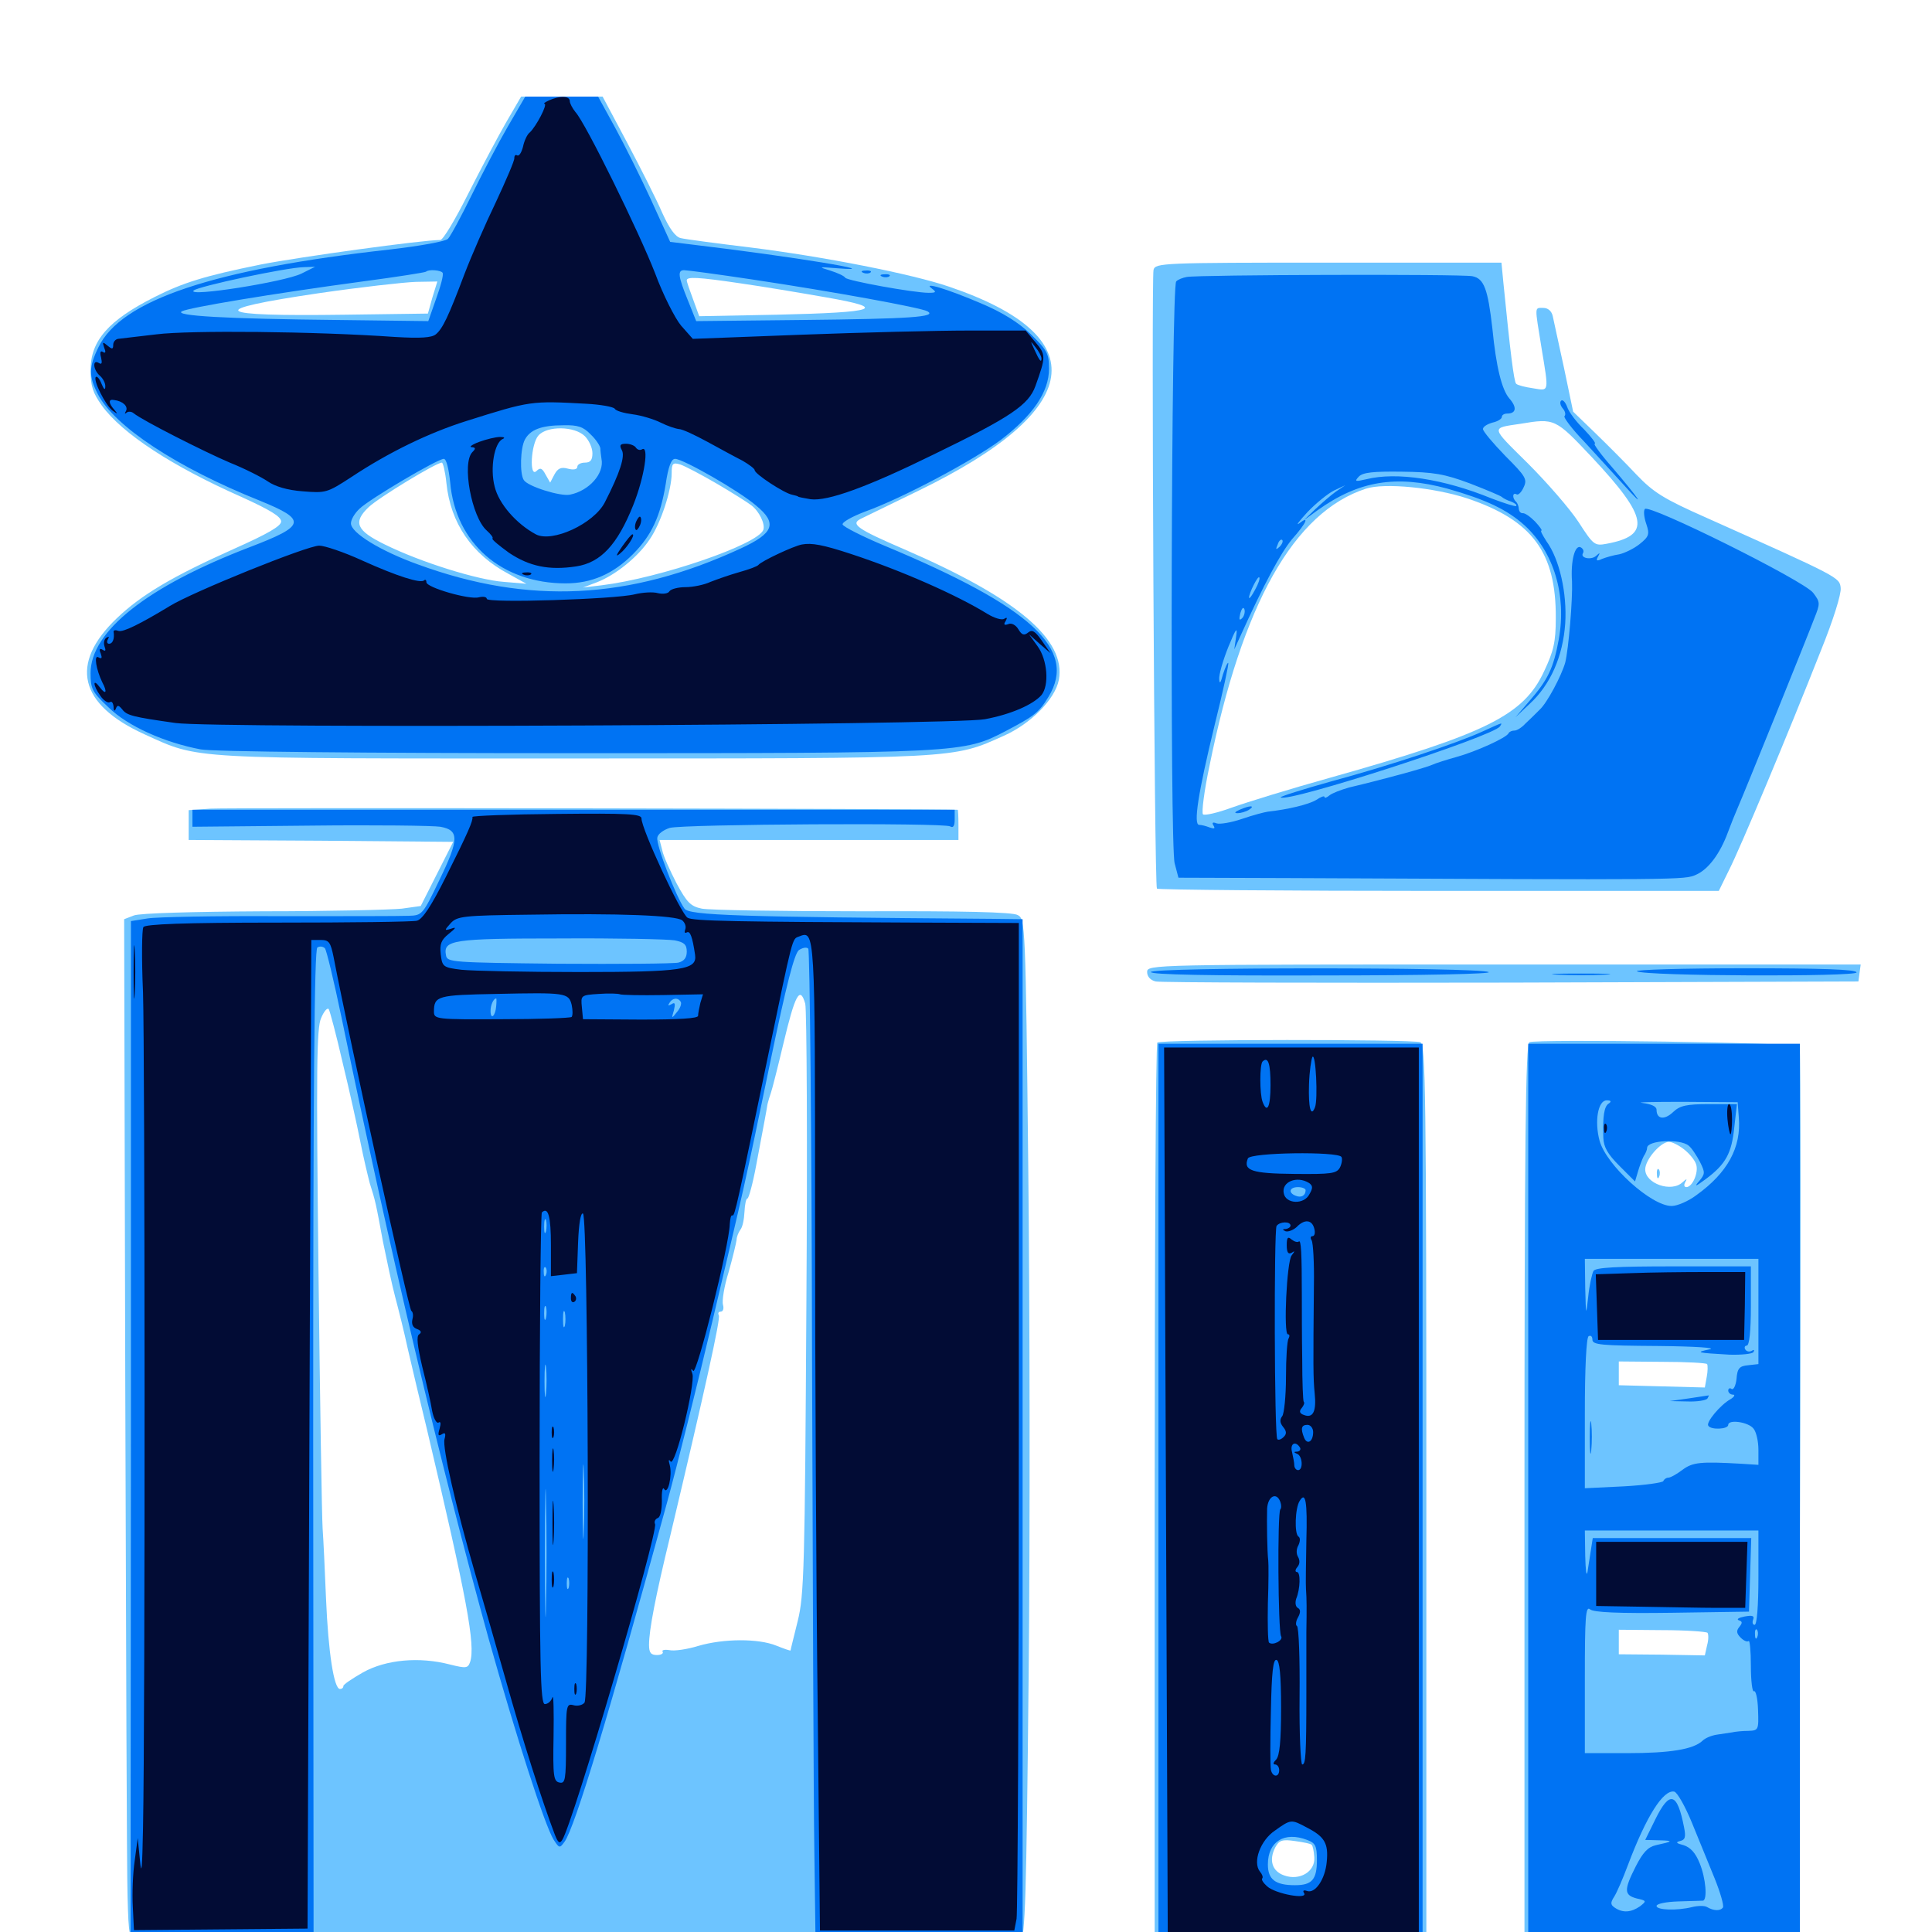 <svg xmlns="http://www.w3.org/2000/svg" viewBox="0 -1000 1000 1000">
	<path fill="#6dc4ff" d="M262.109 -936.914C257.812 -929.492 249.023 -912.891 242.383 -899.805C235.742 -886.523 229.297 -875.781 227.93 -875.781C218.555 -875.781 154.883 -866.992 134.961 -863.086C106.055 -857.227 94.727 -853.711 80.078 -846.289C56.055 -834.18 46.875 -823.633 46.875 -808.398C46.875 -800.195 48.047 -796.68 52.734 -790.039C63.281 -775.586 88.867 -758.789 125 -742.773C139.648 -736.133 145.508 -732.617 145.508 -730.078C145.508 -727.734 138.867 -723.828 120.898 -715.82C89.453 -701.758 73.242 -692.188 60.547 -680.078C35.742 -656.445 40.82 -635.352 74.805 -619.922C103.711 -606.836 94.922 -607.422 296.875 -607.422C496.875 -607.422 492.969 -607.227 519.531 -619.141C533.594 -625.391 546.094 -638.086 548.047 -648.047C551.953 -668.945 526.367 -690.43 468.164 -715.625C443.75 -726.172 440.039 -728.711 445.508 -731.445C447.07 -732.227 460.352 -738.672 475.195 -745.898C561.328 -787.695 567.188 -825.781 491.406 -851.562C472.07 -858.203 426.172 -867.188 388.672 -871.875C370.898 -874.023 354.688 -876.172 352.344 -876.758C349.609 -877.344 346.484 -881.641 342.773 -889.844C339.844 -896.68 331.641 -912.891 324.609 -926.172L311.914 -950H290.82H269.727ZM383.398 -853.32C394.336 -851.758 414.258 -848.438 427.539 -846.094C460.156 -840.43 454.297 -838.281 402.148 -837.109L361.914 -836.328L358.789 -844.922C357.031 -849.609 355.469 -854.102 355.469 -854.883C355.469 -856.836 360.938 -856.641 383.398 -853.32ZM223.828 -846.094L221.484 -837.695L178.711 -837.109C109.375 -836.133 105.469 -839.453 165.039 -848.242C186.523 -851.367 209.18 -853.906 215.234 -854.102L226.367 -854.297ZM302.734 -774.219C304.883 -772.07 306.641 -768.164 306.641 -765.43C306.641 -761.914 305.664 -760.547 302.734 -760.547C300.586 -760.547 298.828 -759.57 298.828 -758.398C298.828 -757.031 296.875 -756.641 293.945 -757.422C290.43 -758.398 288.672 -757.617 286.914 -754.297L284.766 -750.195L282.422 -754.297C280.664 -757.617 279.688 -758.203 277.734 -756.25C273.828 -752.344 274.805 -770.312 278.711 -774.609C283.203 -779.688 297.461 -779.492 302.734 -774.219ZM231.055 -750C233.203 -729.297 244.141 -713.086 263.281 -702.93L272.461 -697.852L260.742 -698.828C247.266 -699.805 217.773 -708.984 199.219 -718.164C184.375 -725.391 182.617 -729.688 190.82 -737.5C195.898 -742.383 225.781 -760.547 228.711 -760.547C229.297 -760.547 230.469 -755.859 231.055 -750ZM371.094 -749.609C379.102 -744.922 387.109 -739.844 388.867 -738.477C392.969 -735.352 396.094 -728.906 395.117 -725.781C392.383 -718.164 341.602 -700.781 311.523 -697.07L301.758 -695.898L308.984 -698.633C318.555 -702.344 330.273 -711.719 336.328 -720.898C341.992 -729.102 347.656 -746.289 347.656 -755.078C347.656 -760.156 348.242 -760.742 352.148 -759.57C354.492 -758.789 363.086 -754.297 371.094 -749.609ZM597.07 -860.352C595.898 -855.273 597.461 -541.406 598.828 -540.039C599.414 -539.453 665.039 -538.867 744.727 -538.867H889.648L894.922 -549.609C900.781 -561.133 925.195 -619.336 942.578 -663.477C948.828 -678.906 953.125 -692.578 952.734 -695.703C952.148 -701.172 952.148 -701.172 883.203 -732.031C861.133 -741.797 855.859 -745.117 847.07 -754.297C841.602 -760.156 831.836 -769.922 825.586 -775.977L814.258 -786.914L809.57 -809.375C806.836 -821.68 804.297 -833.789 803.711 -836.328C803.125 -839.062 801.172 -840.625 798.828 -840.625C794.141 -840.625 794.336 -841.992 797.852 -820.117C801.758 -796.484 801.953 -797.656 793.555 -799.023C789.453 -799.609 785.547 -800.586 784.766 -801.367C783.594 -802.344 781.641 -818.555 778.125 -853.906L777.148 -864.062H687.5C601.562 -864.062 598.047 -863.867 597.07 -860.352ZM824.023 -763.281C853.125 -732.227 854.688 -722.852 831.641 -718.555C825.391 -717.383 824.805 -717.773 816.992 -729.883C812.5 -736.719 800.781 -750.195 790.82 -760.156C771.289 -779.492 771.484 -778.32 787.109 -780.664C804.688 -783.594 805.078 -783.398 824.023 -763.281ZM759.57 -741.992C793.164 -730.664 805.469 -714.062 805.273 -680.078C805.273 -667.578 804.102 -662.891 799.219 -652.539C788.672 -629.883 769.727 -620.312 688.477 -597.461C668.164 -591.797 645.312 -584.766 637.695 -582.031C630.273 -579.297 623.438 -577.734 622.656 -578.516C621.875 -579.297 623.242 -590.43 625.977 -603.32C642.969 -687.5 669.727 -734.961 707.031 -747.07C716.602 -750.195 742.383 -747.656 759.57 -741.992ZM108.984 -581.445L97.656 -580.664V-573.047V-565.234L166.211 -564.844L234.57 -564.258L226.172 -547.656L217.773 -531.055L208.008 -529.688C202.734 -529.102 170.312 -528.32 136.328 -528.32C100.195 -528.125 72.266 -527.344 69.336 -526.172L64.258 -524.219L64.844 -282.422C65.234 -149.609 65.625 -30.859 66.016 -18.75C66.602 2.93 66.797 3.32 71.68 5.273C74.805 6.445 160.156 7.227 300.977 7.617C498.047 8.008 525.586 7.617 528.125 5.078C530.664 2.539 531.25 -17.188 532.422 -132.617C533.203 -206.836 533.008 -325.195 532.227 -395.898C530.859 -522.266 530.664 -524.414 526.758 -526.367C524.219 -527.93 498.047 -528.516 446.484 -528.32C404.492 -528.32 366.992 -528.906 363.281 -529.688C357.422 -530.859 355.469 -533.008 350.195 -542.773C346.875 -549.219 343.359 -556.836 342.773 -559.961L341.406 -565.234H418.75H496.094V-573.047C496.094 -577.344 495.898 -580.859 495.703 -580.859C490.039 -581.445 116.797 -582.031 108.984 -581.445ZM417.383 -325C416.602 -188.672 416.211 -174.219 412.891 -160.938C410.938 -152.93 409.18 -146.094 409.18 -145.703C408.984 -145.508 405.664 -146.68 401.758 -148.242C392.578 -151.953 374.609 -151.953 361.328 -148.047C355.664 -146.289 348.828 -145.312 346.484 -145.898C343.945 -146.289 342.383 -145.898 342.969 -145.117C343.555 -144.141 342.188 -143.359 340.039 -143.359C336.914 -143.359 335.938 -144.531 335.938 -148.633C335.938 -156.25 339.258 -173.633 346.875 -204.883C364.844 -280.469 373.047 -317.578 372.07 -319.141C371.484 -320.312 371.875 -321.094 373.047 -321.094C374.219 -321.094 374.805 -322.656 374.219 -324.609C373.633 -326.562 374.805 -334.18 377.148 -341.602C379.297 -349.219 381.055 -356.641 381.25 -358.203C381.25 -359.766 382.227 -362.109 383.203 -363.477C384.375 -364.844 385.156 -368.945 385.352 -372.852C385.547 -376.562 386.133 -379.688 386.914 -379.688C387.5 -379.688 389.648 -387.305 391.406 -396.875C393.164 -406.25 395.117 -416.602 395.703 -419.727C396.289 -423.047 397.07 -426.953 397.266 -428.516C397.656 -430.078 398.438 -432.812 399.023 -434.375C399.609 -435.938 402.539 -447.461 405.469 -459.766C411.523 -485.156 414.062 -490.039 416.797 -480.469C417.578 -477.148 417.969 -407.227 417.383 -325ZM177.344 -450C180.859 -435.547 184.961 -416.992 186.523 -408.984C188.086 -400.977 190.43 -391.211 191.406 -387.5C194.336 -378.32 194.531 -377.344 198.242 -357.227C200.195 -347.656 202.93 -334.766 204.492 -328.906C206.055 -323.047 209.18 -310.742 211.133 -301.562C213.281 -292.383 217.578 -274.023 220.898 -260.547C241.797 -172.07 246.094 -148.633 243.359 -139.844C242.188 -136.523 241.406 -136.328 232.812 -138.477C216.992 -142.578 199.805 -141.016 187.891 -134.375C182.422 -131.25 177.734 -128.125 177.734 -127.344C177.734 -126.367 176.953 -125.781 175.977 -125.781C172.852 -125.781 169.922 -144.727 168.75 -172.461C168.164 -187.109 167.383 -203.516 166.992 -208.789C166.602 -214.258 165.625 -274.414 164.844 -342.773C163.672 -446.484 163.867 -467.969 166.211 -473.047C167.578 -476.367 169.336 -478.516 170.117 -477.734C170.703 -476.953 174.023 -464.453 177.344 -450ZM593.75 -496.875C593.75 -494.531 595.508 -492.578 598.242 -491.992C600.586 -491.406 683.398 -491.211 782.227 -491.406L961.914 -491.992L962.5 -496.484L963.086 -500.781H778.516C595.703 -500.781 593.75 -500.781 593.75 -496.875ZM599.023 -460.352C598.242 -459.766 597.656 -351.562 597.656 -220.117V18.75H667.969H738.281V-220.312C738.281 -436.523 737.891 -459.375 735.156 -460.547C731.055 -462.109 600.586 -462.109 599.023 -460.352ZM678.906 -45.117C679.492 -44.727 680.078 -41.797 680.273 -38.672C680.859 -31.25 672.656 -26.367 664.648 -29.297C658.398 -31.445 656.641 -37.305 660.156 -43.945C662.109 -47.461 663.672 -48.047 670.312 -47.07C674.609 -46.484 678.516 -45.703 678.906 -45.117ZM791.602 -460.547C789.648 -459.766 789.062 -409.766 789.062 -220.312V18.75L793.555 19.727C795.898 20.312 827.734 20.508 864.258 20.312L930.664 19.727L931.641 -218.555C932.227 -349.609 932.031 -457.617 931.445 -458.398C929.883 -460.352 795.312 -462.305 791.602 -460.547ZM871.68 -405.078C874.414 -402.93 877.344 -399.414 877.93 -397.266C879.297 -393.164 875.977 -385.547 872.852 -385.547C871.68 -385.547 871.484 -386.719 872.266 -388.086C873.438 -390.039 873.047 -390.039 870.898 -388.086C865.234 -382.617 851.562 -387.305 851.562 -394.727C851.562 -399.805 859.57 -408.984 863.867 -408.984C865.43 -408.984 868.945 -407.227 871.68 -405.078ZM883.594 -293.945C883.984 -293.359 883.984 -290.234 883.398 -287.305L882.422 -281.836L860.156 -282.422L837.891 -283.008V-289.258V-295.312L860.352 -295.117C872.852 -295.117 883.203 -294.531 883.594 -293.945ZM883.789 -154.883C884.375 -154.102 884.375 -151.172 883.594 -148.438L882.422 -143.164L860.156 -143.555L837.891 -143.75V-150.195V-156.445L860.156 -156.25C872.461 -156.25 883.008 -155.469 883.789 -154.883ZM857.617 -392.188C857.617 -390.039 858.203 -389.453 858.789 -391.016C859.375 -392.383 859.18 -394.141 858.594 -394.727C858.008 -395.508 857.422 -394.336 857.617 -392.188Z"/>
	<path fill="#0073f3" d="M262.891 -934.57C258.008 -926.172 249.609 -910.156 244.141 -899.023C238.672 -887.891 233.203 -877.734 231.836 -876.367C230.469 -875 217.188 -872.656 202.148 -870.898C110.547 -860.742 62.695 -844.727 50.977 -820.312C45.898 -809.961 45.898 -805.273 50.586 -796.094C59.18 -779.297 91.602 -758.008 134.57 -740.82C158.984 -730.859 158.398 -727.93 129.297 -716.797C76.172 -696.484 46.875 -673.242 46.875 -651.562C46.875 -643.555 47.656 -641.797 56.25 -633.789C66.016 -624.219 85.156 -615.625 103.906 -612.109C109.766 -610.938 188.477 -610.156 296.875 -610.156C497.852 -610.156 498.633 -610.156 520.703 -621.68C535.156 -629.297 537.695 -631.055 542.773 -639.453C557.617 -663.867 533.984 -685.742 458.203 -717.383C446.484 -722.266 436.523 -727.344 436.133 -728.516C435.742 -729.688 441.016 -732.617 447.656 -735.156C466.797 -741.992 503.516 -761.523 517.969 -772.266C534.57 -784.961 542.969 -797.07 542.969 -809.18C542.969 -816.992 541.992 -818.75 533.594 -826.953C527.344 -833.008 518.945 -838.281 507.812 -842.969C490.43 -850.391 476.953 -854.492 482.422 -850.586C484.766 -848.828 484.57 -848.438 480.664 -848.438C473.047 -848.438 438.477 -854.688 437.5 -856.25C436.914 -857.227 433.398 -858.789 429.688 -859.961C423.242 -861.914 423.633 -861.914 433.594 -861.133C460.547 -858.984 408.984 -867.383 359.57 -873.242L346.875 -874.805L337.109 -896.289C331.641 -908.203 323.242 -925 318.359 -933.984L309.57 -950H290.625H271.875ZM156.055 -858.398C147.461 -854.102 96.68 -846.094 100.195 -849.609C102.344 -851.758 148.047 -861.523 157.227 -861.719L163.086 -861.914ZM229.102 -858.789C229.688 -857.812 228.125 -851.953 225.781 -845.508L221.68 -833.789L174.805 -834.375C116.992 -834.961 89.844 -836.523 94.141 -838.867C97.852 -840.82 141.211 -848.047 187.5 -854.297C205.273 -856.641 220.117 -858.984 220.508 -859.375C221.875 -860.742 228.32 -860.156 229.102 -858.789ZM389.844 -855.273C431.445 -849.023 476.367 -840.82 480.078 -838.867C485.156 -835.938 471.289 -834.961 415.039 -834.375L360.352 -833.789L356.055 -844.531C350.977 -857.031 350.586 -860.156 354.102 -860.156C355.664 -860.156 371.68 -858.008 389.844 -855.273ZM305.664 -775.195C308.398 -772.656 310.547 -769.336 310.742 -767.969C310.742 -766.602 311.133 -764.062 311.328 -762.5C312.891 -754.883 304.883 -745.898 294.922 -743.945C290.039 -742.969 273.047 -748.242 271.094 -751.562C268.945 -754.883 269.336 -768.164 271.68 -772.461C274.414 -777.539 280.078 -779.883 291.602 -779.883C299.023 -780.078 301.953 -779.102 305.664 -775.195ZM233.008 -750.391C235.742 -718.75 259.766 -698.047 292.773 -698.047C306.25 -698.047 317.383 -702.93 327.539 -713.086C337.305 -722.852 341.797 -732.812 344.531 -749.219C345.898 -758.594 347.461 -762.5 349.414 -762.5C353.516 -762.5 382.617 -745.898 391.406 -738.281C402.539 -729.102 400.586 -724.023 383.203 -716.016C325.586 -689.453 273.633 -686.914 216.406 -707.812C196.875 -714.844 181.641 -724.219 181.641 -729.102C181.641 -731.055 183.594 -734.375 186.133 -736.719C191.406 -741.797 226.562 -762.5 229.688 -762.5C231.055 -762.5 232.227 -757.617 233.008 -750.391ZM446.875 -858.789C445.312 -859.375 445.898 -859.961 448.047 -859.961C450.195 -860.156 451.367 -859.57 450.586 -858.984C450 -858.398 448.242 -858.203 446.875 -858.789ZM456.641 -856.836C455.078 -857.422 455.664 -858.008 457.812 -858.008C459.961 -858.203 461.133 -857.617 460.352 -857.031C459.766 -856.445 458.008 -856.25 456.641 -856.836ZM614.258 -856.641C612.109 -856.25 609.57 -855.273 608.789 -854.297C606.25 -851.953 605.469 -561.914 608.008 -553.125L609.961 -545.703L667.773 -545.508C871.484 -544.531 871.875 -544.531 877.93 -547.266C884.18 -550 890.234 -558.008 894.336 -569.141C895.703 -572.852 898.047 -578.711 899.414 -581.836C902.93 -589.844 935.156 -669.531 939.062 -679.883C942.188 -687.695 942.188 -688.281 938.477 -693.164C933.789 -699.414 853.125 -739.453 851.367 -736.523C850.586 -735.547 850.977 -732.031 852.148 -728.711C853.906 -723.438 853.516 -722.266 848.633 -718.359C845.703 -716.016 840.82 -713.672 838.086 -713.086C835.352 -712.695 831.25 -711.523 829.297 -710.742C826.367 -709.375 825.977 -709.766 827.148 -711.914C828.32 -714.062 828.125 -714.062 826.172 -712.305C823.633 -709.961 817.773 -711.133 819.336 -713.672C819.922 -714.648 819.531 -715.82 818.359 -716.602C815.234 -718.555 812.891 -709.766 813.672 -699.023C814.062 -690.039 811.914 -664.062 810.156 -657.031C808.203 -650.195 800.781 -636.133 796.875 -632.617C794.727 -630.469 791.406 -627.148 789.453 -625.391C787.695 -623.438 785.156 -621.875 783.984 -621.875C782.617 -621.875 781.25 -621.289 780.859 -620.508C779.883 -618.164 763.867 -610.938 753.906 -608.203C749.023 -606.836 743.359 -605.078 741.211 -604.102C737.695 -602.539 717.188 -596.875 698.242 -592.383C694.141 -591.211 689.453 -589.453 688.086 -588.281C686.719 -587.109 685.547 -586.719 685.547 -587.5C685.547 -588.281 683.594 -587.5 681.25 -585.938C677.344 -583.594 666.797 -581.055 656.25 -579.883C654.688 -579.688 648.633 -578.125 642.969 -576.172C637.305 -574.219 631.25 -573.242 629.688 -573.828C627.734 -574.609 627.148 -574.219 628.125 -572.656C629.102 -571.094 628.516 -570.898 626.172 -571.68C624.219 -572.461 621.875 -573.047 620.703 -573.047C617.578 -573.047 620.117 -589.453 628.711 -624.805C633.008 -641.992 636.133 -656.445 635.742 -656.836C635.352 -657.227 634.18 -654.492 633.008 -650.977C631.836 -646.484 631.25 -645.703 631.055 -648.438C630.859 -650.781 633.008 -658.203 635.742 -665.039C639.648 -674.609 640.625 -675.977 639.844 -670.703L638.867 -663.867L641.992 -670.703C653.906 -697.07 662.891 -713.867 668.75 -720.898C676.367 -729.492 677.93 -733.398 672.461 -729.102C670.508 -727.734 672.461 -730.273 676.758 -734.961C681.055 -739.453 687.305 -744.531 690.43 -746.094L696.289 -748.828L691.406 -745.508C688.672 -743.555 683.984 -739.453 680.664 -736.328L674.805 -730.664L682.031 -735.938C703.32 -751.172 722.656 -754.297 749.219 -747.07C769.141 -741.406 779.883 -736.328 789.062 -728.125C804.297 -714.258 810.938 -691.992 806.836 -669.141C804.102 -654.102 801.172 -648.047 791.406 -636.914L784.375 -628.711L791.602 -635.547C802.539 -645.508 808.984 -660.352 810.156 -677.344C811.133 -692.969 807.227 -710.547 800.391 -719.922C798.438 -723.047 797.07 -725.391 797.852 -725.391C798.438 -725.391 796.875 -727.539 794.531 -730.078C791.992 -732.617 789.258 -734.57 788.086 -734.375C787.109 -734.375 786.328 -735.156 786.133 -736.523C786.133 -737.695 785.547 -739.453 784.766 -740.234C782.617 -742.188 782.812 -745.312 784.961 -744.141C785.742 -743.555 787.5 -745.117 788.672 -747.852C790.625 -751.953 789.648 -753.516 779.102 -764.062C772.852 -770.508 767.578 -776.758 767.578 -777.93C767.578 -779.102 769.727 -780.469 772.461 -781.25C775.195 -781.836 777.344 -783.203 777.344 -784.18C777.344 -785.156 778.516 -785.938 780.078 -785.938C784.766 -785.938 785.352 -789.062 781.25 -793.75C777.344 -798.242 774.414 -809.961 772.461 -829.883C770.117 -850.391 768.164 -855.859 762.109 -857.031C756.055 -858.203 620.312 -857.812 614.258 -856.641ZM760.742 -749.805C769.336 -746.484 776.758 -743.359 777.344 -742.773C777.93 -742.188 780.078 -741.016 782.031 -740.43C783.984 -739.648 785.352 -738.672 784.766 -738.086C784.375 -737.695 778.711 -739.453 772.07 -741.992C747.266 -752.148 722.852 -755.859 707.227 -751.953C701.367 -750.586 700.977 -750.781 703.32 -753.32C705.469 -755.469 710.547 -756.055 725.586 -755.859C741.992 -755.664 747.656 -754.688 760.742 -749.805ZM662.305 -716.992C660.352 -715.234 660.156 -715.43 661.328 -718.164C661.914 -720.117 663.086 -721.094 663.672 -720.508C664.258 -719.922 663.672 -718.359 662.305 -716.992ZM649.609 -694.727C648.047 -691.797 646.68 -689.844 646.484 -690.625C646.484 -692.969 650.977 -701.953 651.758 -701.172C652.344 -700.781 651.367 -697.852 649.609 -694.727ZM642.969 -680.078C641.406 -678.516 641.211 -679.297 641.992 -682.617C642.773 -685.156 643.555 -686.133 644.141 -684.57C644.531 -683.203 643.945 -681.055 642.969 -680.078ZM808.008 -792.578C807.227 -791.797 807.617 -790.039 808.984 -788.477C810.156 -787.109 810.547 -785.352 809.766 -784.57C809.18 -783.984 813.672 -777.93 819.922 -771.484C825.977 -764.844 835.352 -754.688 840.625 -748.828C852.93 -735.156 848.242 -741.992 834.375 -758.203C828.516 -764.844 824.609 -770.312 825.391 -770.312C826.367 -770.312 823.828 -773.633 819.922 -777.734C815.82 -781.641 811.914 -786.914 811.133 -789.453C810.156 -791.992 808.789 -793.359 808.008 -792.578ZM767.578 -621.484C754.492 -615.43 719.336 -603.711 688.867 -595.508C674.219 -591.406 662.5 -587.695 662.891 -587.305C666.016 -584.18 773.242 -618.945 776.367 -624.023C777.734 -626.172 778.32 -626.367 767.578 -621.484ZM641.602 -580.859C639.062 -579.688 638.672 -579.102 640.625 -579.102C642.188 -579.102 644.922 -579.883 646.484 -580.859C650 -583.203 646.875 -583.203 641.602 -580.859ZM99.609 -576.562V-572.07L160.547 -572.656C194.141 -573.047 224.414 -572.656 227.93 -572.07C237.695 -570.312 237.695 -565.625 227.539 -544.727C218.75 -526.367 218.555 -526.172 211.328 -525.977C207.422 -525.781 177.344 -525.781 144.531 -525.781C111.719 -525.977 81.055 -525.391 76.367 -524.609L67.773 -523.242V-261.523L67.578 0.195H115.039H162.305L162.109 -254.102C162.109 -438.086 162.695 -508.594 164.258 -509.57C165.43 -510.352 167.188 -510.156 168.164 -509.18C168.945 -508.398 172.852 -492.188 176.758 -473.438C201.953 -351.562 227.539 -243.555 252.93 -151.758C267.383 -100.391 282.031 -55.078 286.523 -47.852C289.453 -43.359 289.648 -43.164 292.188 -46.68C297.461 -53.711 315.625 -114.062 345.312 -222.461C350.586 -241.797 361.133 -283.984 368.75 -316.211C385.938 -388.867 384.766 -383.203 398.633 -450C407.031 -490.43 411.133 -506.25 413.477 -508.203C415.234 -509.375 417.383 -509.961 418.359 -508.984C419.141 -508.203 420.117 -413.086 420.312 -297.656C420.703 -182.227 421.094 -67.773 421.484 -43.359L422.07 1.172H475.586H529.297V-261.523V-524.219L513.281 -524.414C382.227 -525.391 356.836 -526.172 354.297 -529.688C350 -535.547 339.453 -562.891 340.234 -566.406C340.43 -568.359 343.555 -570.508 346.68 -571.484C353.906 -573.438 488.672 -574.219 491.797 -572.266C493.359 -571.289 494.141 -572.461 494.141 -575.781V-580.859H296.875H99.609ZM315.039 -522.852C329.102 -523.047 317.578 -523.438 289.062 -523.438C260.547 -523.438 249.023 -523.047 263.281 -522.852C277.344 -522.461 300.781 -522.461 315.039 -522.852ZM349.219 -513.281C354.102 -512.305 355.469 -511.133 355.469 -507.422C355.469 -504.297 354.102 -502.539 351.172 -501.758C348.633 -501.172 320.703 -500.977 289.062 -501.172C233.984 -501.758 231.445 -501.953 230.859 -505.469C229.297 -513.477 233.984 -514.258 289.844 -514.258C318.945 -514.453 345.703 -513.867 349.219 -513.281ZM240.234 -476.367C240.234 -477.539 239.258 -479.688 238.281 -481.25C237.305 -482.812 236.328 -483.398 236.328 -482.227C236.328 -481.25 237.305 -478.906 238.281 -477.344C239.258 -475.781 240.234 -475.391 240.234 -476.367ZM256.836 -479.297C256.445 -474.023 253.906 -471.875 253.906 -476.758C253.906 -479.883 255.469 -483.203 256.836 -483.203C257.031 -483.203 257.031 -481.445 256.836 -479.297ZM304.102 -475.977C304.492 -477.734 304.492 -480.469 304.102 -481.836C303.516 -483.008 303.125 -481.641 303.125 -478.32C303.125 -475.195 303.516 -474.023 304.102 -475.977ZM352.344 -481.445C352.93 -480.664 352.148 -478.125 350.391 -476.172C347.656 -472.656 347.461 -472.656 348.828 -477.148C349.609 -480.469 349.414 -481.445 347.656 -480.273C345.898 -479.297 345.508 -479.492 346.484 -480.859C348.047 -483.594 350.977 -483.789 352.344 -481.445ZM235.352 -477.539C233.594 -482.031 226.562 -481.836 226.562 -477.148C226.562 -474.023 227.148 -473.633 230.273 -475.195C232.227 -476.367 234.375 -476.562 235.156 -475.781C235.938 -475.195 235.938 -475.781 235.352 -477.539ZM244.727 -478.32C243.359 -482.422 242.188 -482.031 242.188 -477.148C242.188 -475 242.969 -473.633 244.141 -474.414C245.117 -475 245.508 -476.758 244.727 -478.32ZM249.414 -476.953C250 -478.32 249.805 -480.078 249.219 -480.664C248.633 -481.445 248.047 -480.273 248.242 -478.125C248.242 -475.977 248.828 -475.391 249.414 -476.953ZM279.883 -478.32C281.25 -481.641 280.078 -482.227 278.32 -479.102C277.539 -477.93 277.344 -476.758 277.93 -476.172C278.32 -475.586 279.297 -476.562 279.883 -478.32ZM313.477 -479.492C311.719 -482.031 311.133 -481.641 311.133 -478.32C311.133 -476.758 311.914 -475.977 312.891 -476.562C313.867 -477.148 314.062 -478.516 313.477 -479.492ZM287.109 -478.516C287.109 -480.078 285.547 -479.102 283.008 -475.977C280.469 -472.852 280.664 -472.656 283.789 -475.195C285.547 -476.562 287.109 -478.125 287.109 -478.516ZM326.953 -476.367C327.539 -477.93 327.148 -479.297 326.172 -479.297C325 -479.297 324.219 -477.93 324.219 -476.367C324.219 -474.805 324.609 -473.438 325 -473.438C325.391 -473.438 326.172 -474.805 326.953 -476.367ZM345.312 -474.414C345.898 -475 345.312 -476.562 343.945 -477.93C341.992 -479.688 341.797 -479.492 342.969 -476.758C343.555 -474.805 344.727 -473.828 345.312 -474.414ZM282.617 -362.695C282.031 -360.742 281.641 -361.914 281.641 -365.039C281.641 -368.359 282.031 -369.727 282.617 -368.555C283.008 -367.188 283.008 -364.453 282.617 -362.695ZM282.617 -340.234C282.031 -338.672 281.445 -339.258 281.445 -341.406C281.25 -343.555 281.836 -344.727 282.422 -343.945C283.008 -343.359 283.203 -341.602 282.617 -340.234ZM282.617 -317.773C282.031 -315.82 281.641 -316.992 281.641 -320.117C281.641 -323.438 282.031 -324.805 282.617 -323.633C283.008 -322.266 283.008 -319.531 282.617 -317.773ZM292.383 -313.867C291.797 -311.914 291.406 -313.477 291.406 -317.188C291.406 -320.898 291.797 -322.461 292.383 -320.703C292.773 -318.75 292.773 -315.625 292.383 -313.867ZM282.617 -278.711C282.227 -274.609 281.836 -277.539 281.836 -284.961C281.836 -292.578 282.227 -295.703 282.617 -292.383C283.008 -288.867 283.008 -282.617 282.617 -278.711ZM302.148 -207.422C301.953 -198.438 301.562 -205.273 301.562 -222.461C301.562 -239.648 301.953 -246.875 302.148 -238.672C302.539 -230.469 302.539 -216.406 302.148 -207.422ZM282.617 -169.336C282.422 -154.492 282.031 -166.602 282.031 -196.094C282.031 -225.586 282.422 -237.695 282.617 -223.047C283.008 -208.203 283.008 -183.984 282.617 -169.336ZM294.336 -178.125C293.75 -176.758 293.359 -177.734 293.359 -180.469C293.359 -183.203 293.75 -184.18 294.336 -183.008C294.727 -181.641 294.727 -179.297 294.336 -178.125ZM595.703 -496.875C595.703 -495.508 626.758 -494.922 685.156 -495.117C736.719 -495.117 772.852 -495.898 770.508 -496.875C764.844 -499.414 595.703 -499.414 595.703 -496.875ZM847.266 -497.266C845.898 -498.047 870.898 -498.828 902.93 -498.828C942.383 -498.828 960.938 -498.242 960.938 -496.68C960.938 -494.336 851.172 -494.727 847.266 -497.266ZM806.25 -495.508C799.414 -495.898 804.883 -496.094 818.359 -496.094C831.836 -496.094 837.305 -495.898 830.664 -495.508C823.828 -495.117 812.891 -495.117 806.25 -495.508ZM599.609 -220.508V18.75H667.969H736.328V-220.508V-459.766H667.969H599.609ZM681.641 -398.828C681.641 -397.656 680.469 -397.852 678.711 -399.219C676.367 -401.172 675.781 -401.172 675.781 -398.828C675.781 -396.875 677.93 -396.094 682.617 -396.094C690.039 -396.289 691.602 -398.242 685.547 -399.805C683.398 -400.391 681.641 -399.805 681.641 -398.828ZM661.133 -397.266C660.352 -398.438 657.422 -399.023 654.297 -398.828C647.07 -398.242 648.828 -395.312 656.445 -395.312C659.961 -395.312 661.914 -396.094 661.133 -397.266ZM667.969 -397.266C667.969 -398.438 667.188 -399.219 666.016 -399.219C665.039 -399.219 664.062 -398.438 664.062 -397.266C664.062 -396.289 665.039 -395.312 666.016 -395.312C667.188 -395.312 667.969 -396.289 667.969 -397.266ZM675.781 -383.984C675.781 -381.25 673.633 -379.883 670.703 -381.055C666.602 -382.617 667.383 -385.547 671.875 -385.547C674.023 -385.547 675.781 -384.766 675.781 -383.984ZM676.562 -47.656C680.859 -46.094 681.641 -44.531 681.641 -37.305C681.641 -27.148 679.102 -24.219 670.312 -24.219C660.156 -24.219 656.25 -27.148 656.25 -34.961C656.25 -46.875 664.844 -52.148 676.562 -47.656ZM791.016 -220.508V18.75H861.328H931.641V-220.508V-459.766H861.328H791.016ZM832.812 -428.906C830.273 -427.539 829.492 -422.07 829.883 -411.133C830.078 -406.25 832.031 -402.734 838.281 -396.484L846.289 -388.477L847.852 -393.75C848.633 -396.484 850 -400 850.781 -401.562C851.758 -402.93 852.539 -404.883 852.539 -405.859C852.539 -409.766 869.531 -410.742 874.023 -407.031C875.586 -405.859 878.125 -401.953 879.883 -398.633C882.617 -393.164 882.617 -392.383 879.492 -388.672C876.758 -385.547 877.539 -385.742 882.812 -389.648C893.359 -397.461 896.289 -403.125 897.656 -416.406L899.023 -428.516H884.766C872.852 -428.516 869.531 -427.734 866.016 -424.414C861.523 -420.117 857.422 -420.703 857.422 -425.586C857.422 -427.344 854.688 -428.516 850.195 -429.102C846.094 -429.492 855.469 -429.688 871.094 -429.688L899.414 -429.492L900 -421.68C901.367 -406.055 894.141 -392.969 878.125 -381.445C874.023 -378.32 868.164 -375.781 865.234 -375.781C854.688 -375.781 831.445 -396.875 827.93 -409.57C825.195 -419.727 827.148 -430.469 831.641 -430.469C833.789 -430.469 834.18 -429.883 832.812 -428.906ZM910.156 -321.289V-293.945L904.883 -293.359C900.391 -292.969 899.219 -291.797 898.828 -286.328C898.438 -282.812 897.266 -280.469 896.289 -281.055C895.312 -281.836 894.531 -281.25 894.531 -280.273C894.531 -279.102 895.703 -278.125 897.07 -278.125C898.242 -278.125 897.656 -276.953 895.703 -275.781C890.43 -272.852 883.008 -263.867 884.18 -262.109C885.352 -259.766 894.531 -260.156 894.531 -262.5C894.531 -265.43 904.883 -264.062 907.617 -260.547C908.984 -258.984 910.156 -254.102 910.156 -249.609V-241.797L900.977 -242.383C880.273 -243.555 876.172 -243.164 870.898 -239.258C867.773 -236.914 864.648 -235.156 863.477 -235.156C862.5 -235.156 861.328 -234.375 860.938 -233.398C860.742 -232.617 851.367 -231.25 840.43 -230.664L820.312 -229.688V-268.359C820.312 -292.188 821.094 -307.617 822.266 -308.398C823.438 -308.984 824.219 -308.203 824.219 -306.641C824.219 -303.906 828.711 -303.516 858.008 -303.32C877.93 -303.125 888.867 -302.344 884.766 -301.562C877.344 -300 878.125 -299.805 895.117 -298.828C901.367 -298.633 907.031 -299.219 907.617 -300.195C908.203 -301.367 907.812 -301.562 906.641 -300.781C905.469 -300.195 904.102 -300.391 903.32 -301.562C902.734 -302.539 903.125 -303.516 904.102 -303.516C905.469 -303.516 906.25 -310.938 906.25 -324.023V-344.531H866.406C836.523 -344.531 825.977 -343.945 824.805 -342.188C824.023 -340.82 822.656 -334.766 822.07 -328.906C820.898 -318.555 820.898 -318.555 820.508 -333.398L820.312 -348.438H865.234H910.156ZM910.156 -183.398C910.156 -168.945 909.375 -158.984 908.203 -158.984C907.227 -158.984 906.836 -160.156 907.422 -161.719C908.203 -163.672 907.031 -164.062 902.93 -163.281C900 -162.695 898.633 -161.914 900 -161.328C901.953 -160.742 901.953 -159.961 900.195 -157.812C898.633 -155.859 898.828 -154.492 900.977 -152.344C902.539 -150.781 904.297 -150 905.078 -150.586C905.664 -151.367 906.25 -145.508 906.25 -137.695C906.25 -129.883 907.031 -124.023 907.812 -124.609C908.789 -125.195 909.766 -120.898 909.961 -115.039C910.352 -104.492 910.156 -104.297 904.883 -104.102C901.953 -104.102 898.047 -103.711 896.484 -103.32C894.922 -103.125 891.406 -102.539 888.672 -102.148C885.938 -101.758 882.617 -100.391 881.25 -99.023C876.562 -94.531 864.453 -92.578 842.383 -92.578H820.312V-130.859C820.312 -163.281 820.703 -168.945 823.047 -166.992C824.805 -165.43 837.695 -164.844 865.43 -165.234L905.273 -165.82L905.859 -184.961L906.445 -203.906H865.43H824.414L823.438 -197.656C822.852 -194.141 822.07 -189.062 821.68 -186.328C821.094 -183.594 820.703 -187.305 820.508 -194.727L820.312 -207.812H865.234H910.156ZM909.57 -152.734C908.984 -151.172 908.398 -151.758 908.398 -153.906C908.203 -156.055 908.789 -157.227 909.375 -156.445C909.961 -155.859 910.156 -154.102 909.57 -152.734ZM875.781 -56.445C879.297 -47.852 884.57 -34.961 887.5 -27.734C890.43 -20.508 892.383 -13.672 891.797 -12.695C890.43 -10.742 886.914 -10.938 883.594 -12.891C882.422 -13.672 878.906 -13.672 875.781 -12.891C867.969 -10.938 857.422 -11.328 857.422 -13.477C857.422 -14.648 862.5 -15.625 868.555 -15.82C874.805 -16.016 880.469 -16.211 881.445 -16.211C883.789 -16.602 883.008 -27.734 879.688 -35.742C877.539 -41.016 875 -43.75 871.484 -44.922C867.578 -45.898 867.188 -46.484 869.531 -47.07C872.266 -47.656 872.656 -49.219 871.68 -54.102C868.164 -72.266 864.258 -73.438 856.836 -58.398L851.562 -47.656L858.984 -47.461C866.406 -47.266 866.016 -46.875 857.031 -44.922C852.93 -43.945 850.391 -41.211 846.68 -33.984C840.43 -21.68 840.625 -19.141 847.07 -17.383C852.344 -16.211 852.344 -16.016 848.828 -13.281C844.336 -10.156 840.039 -9.766 835.938 -12.5C833.594 -14.062 833.398 -15.039 835.547 -18.359C836.914 -20.508 840.039 -27.734 842.578 -34.57C852.148 -59.961 860.938 -73.828 866.602 -72.656C868.164 -72.266 872.266 -65.039 875.781 -56.445ZM874.023 -276.172L864.258 -274.805L873.438 -274.609C878.516 -274.414 883.203 -275.195 883.789 -276.172C884.375 -277.344 884.766 -277.93 884.375 -277.734C883.984 -277.734 879.492 -276.953 874.023 -276.172ZM822.852 -255.664C822.852 -248.242 823.242 -245.312 823.633 -249.414C824.023 -253.32 824.023 -259.57 823.633 -263.086C823.242 -266.406 822.852 -263.281 822.852 -255.664Z"/>
	<path fill="#020c35" d="M284.18 -948.047C282.031 -947.07 281.055 -946.289 281.836 -946.289C283.594 -946.094 277.539 -934.57 274.219 -931.445C272.852 -930.469 271.289 -926.953 270.703 -924.023C269.922 -921.094 268.75 -919.141 267.773 -919.531C266.797 -920.117 266.211 -919.531 266.211 -918.164C266.406 -916.992 261.914 -906.641 256.641 -895.312C251.172 -883.984 243.945 -867.383 240.43 -858.203C232.031 -835.938 229.102 -829.883 225.586 -826.953C223.438 -825.195 217.773 -824.805 204.492 -825.586C162.891 -828.516 98.047 -829.102 81.055 -826.953C71.484 -825.781 62.305 -824.805 61.133 -824.609C59.766 -824.414 58.594 -823.047 58.594 -821.484C58.594 -819.141 58.008 -819.141 55.664 -821.094C53.125 -823.242 52.93 -823.047 53.906 -820.117C54.883 -817.773 54.688 -816.992 53.32 -817.773C51.953 -818.75 51.562 -817.578 52.344 -814.844C52.93 -812.109 52.734 -811.133 51.172 -812.109C47.656 -814.258 48.242 -808.398 51.758 -805.469C53.32 -804.102 54.688 -801.562 54.492 -799.805C54.492 -797.852 53.711 -798.438 52.539 -801.367C51.562 -803.906 50.195 -805.469 49.609 -804.883C48.047 -803.32 54.492 -790.43 58.203 -787.5C60.938 -785.547 61.133 -785.547 59.18 -787.891C56.055 -791.406 56.055 -793.555 58.984 -792.969C63.672 -792.383 66.406 -789.648 65.234 -787.305C64.453 -785.938 64.453 -785.547 65.43 -786.328C66.211 -787.109 67.969 -787.109 69.141 -786.133C73.633 -782.422 105.664 -766.211 118.945 -760.547C126.758 -757.422 135.547 -752.93 138.672 -750.781C142.383 -748.242 148.633 -746.289 156.641 -745.703C168.555 -744.727 169.336 -744.922 181.641 -752.93C201.367 -766.016 222.07 -775.977 241.211 -782.031C274.609 -792.578 274.805 -792.578 303.516 -791.016C310.742 -790.625 317.383 -789.453 318.164 -788.477C318.75 -787.305 323.047 -786.133 327.539 -785.547C332.031 -784.961 338.477 -783.008 341.992 -781.25C345.508 -779.492 349.609 -778.125 351.367 -777.93C353.125 -777.93 359.766 -774.805 366.211 -771.289C372.656 -767.773 380.859 -763.281 384.375 -761.523C387.695 -759.57 390.625 -757.422 390.625 -756.641C390.625 -754.688 405.859 -744.727 409.961 -743.945C411.719 -743.555 413.086 -743.164 413.086 -742.969C413.086 -742.773 416.016 -742.188 419.531 -741.602C428.32 -740.43 448.828 -747.852 483.398 -764.844C523.242 -784.18 532.422 -790.43 535.938 -800.195C541.406 -815.43 541.406 -816.406 535.938 -822.852L530.859 -828.906H501.367C484.961 -828.906 446.289 -827.93 415.039 -826.758L358.594 -824.609L352.539 -831.445C349.414 -835.156 343.164 -847.461 339.062 -858.594C330.859 -879.688 303.125 -936.328 297.852 -941.992C296.289 -943.945 294.922 -946.484 294.922 -947.656C294.922 -950.391 289.844 -950.586 284.18 -948.047ZM539.062 -814.453C539.062 -812.109 538.086 -813.086 535.352 -819.141C533.203 -823.828 533.203 -823.828 535.938 -820.312C537.695 -818.164 539.062 -815.625 539.062 -814.453ZM248.047 -771.289C244.336 -769.922 242.578 -768.555 244.141 -768.555C246.289 -768.359 246.289 -767.773 244.531 -766.016C238.867 -760.352 244.141 -732.227 251.953 -725.391C254.102 -723.438 255.469 -721.68 254.883 -721.289C254.492 -720.703 258.398 -717.578 263.477 -713.867C274.023 -706.836 284.18 -704.688 298.242 -706.836C310.938 -708.789 319.531 -717.969 327.734 -738.477C333.594 -753.125 336.133 -769.922 332.227 -767.383C331.25 -766.797 329.883 -767.188 329.102 -768.359C328.516 -769.336 326.172 -770.312 324.023 -770.312C320.898 -770.312 320.508 -769.531 321.875 -766.992C323.633 -763.867 320.898 -755.273 313.086 -740.039C307.422 -728.906 285.742 -718.945 277.344 -723.438C267.188 -728.906 258.203 -739.258 256.055 -748.047C253.516 -757.617 255.859 -771.094 260.352 -772.852C261.523 -773.438 260.938 -773.828 258.789 -773.828C256.641 -773.828 251.758 -772.656 248.047 -771.289ZM329.297 -730.078C328.516 -728.32 328.516 -726.367 329.102 -725.781C329.492 -725.195 330.469 -726.367 331.25 -728.125C332.031 -729.883 332.031 -731.836 331.445 -732.422C331.055 -733.008 330.078 -731.836 329.297 -730.078ZM322.07 -717.188C318.75 -712.5 318.555 -711.523 320.898 -713.477C324.414 -716.211 329.102 -723.438 327.344 -723.438C326.758 -723.438 324.414 -720.508 322.07 -717.188ZM415.039 -718.164C410.742 -717.383 394.141 -709.57 392.578 -707.617C391.992 -706.836 387.695 -705.273 382.812 -703.906C377.93 -702.539 371.289 -700.195 367.773 -698.828C364.453 -697.266 358.594 -696.094 354.883 -696.094C350.977 -696.094 347.266 -695.117 346.484 -693.945C345.898 -692.773 343.164 -692.383 340.625 -692.969C337.891 -693.75 332.617 -693.359 328.516 -692.383C318.555 -689.844 251.953 -687.695 251.953 -690.039C251.953 -691.016 250.195 -691.406 247.852 -690.82C242.969 -689.453 220.703 -695.898 220.703 -698.633C220.703 -699.805 220.117 -700.195 219.531 -699.609C217.773 -697.852 205.469 -701.758 187.305 -709.961C177.93 -714.258 167.969 -717.578 165.234 -717.578C158.984 -717.578 99.609 -693.555 87.891 -686.328C72.461 -676.953 63.672 -672.656 61.328 -673.438C59.766 -674.023 58.789 -673.828 58.789 -673.047C59.375 -669.531 58.398 -666.797 56.445 -666.797C55.469 -666.797 55.078 -667.773 55.859 -669.141C56.641 -670.508 56.445 -670.703 55.078 -669.922C53.906 -669.141 53.516 -667.188 54.102 -665.43C54.883 -663.281 54.688 -662.695 53.125 -663.672C51.562 -664.648 51.172 -663.867 52.148 -661.719C52.93 -659.375 52.734 -658.789 50.977 -659.766C48.438 -661.328 49.805 -653.32 52.93 -646.875C55.664 -641.797 54.883 -640.039 51.758 -644.141C47.852 -649.414 48.047 -645.312 51.953 -639.844C53.516 -637.5 55.859 -635.938 56.836 -636.523C57.812 -637.305 58.594 -636.133 58.789 -634.18C58.789 -632.031 59.375 -631.641 59.961 -633.203C60.742 -635.156 61.328 -635.156 63.281 -632.812C65.625 -629.688 68.75 -628.906 90.82 -625.781C111.719 -622.852 493.359 -624.609 509.766 -627.734C523.438 -630.273 534.766 -635.352 539.062 -640.234C543.164 -645.312 542.188 -658.398 537.109 -665.43L532.617 -671.68L538.086 -666.797L543.75 -661.914L539.258 -668.359C535.742 -673.438 534.18 -674.219 532.227 -672.656C530.078 -670.898 528.906 -671.289 527.148 -674.219C525.781 -676.562 523.438 -677.734 521.875 -676.953C519.727 -676.172 519.336 -676.758 520.508 -678.516C521.484 -680.273 521.289 -680.664 519.727 -679.688C518.555 -678.906 514.648 -680.078 511.133 -682.227C495.312 -691.992 466.602 -704.688 440.43 -713.281C426.172 -717.969 420.117 -719.141 415.039 -718.164ZM271.094 -702.539C269.531 -703.125 270.117 -703.711 272.266 -703.711C274.414 -703.906 275.586 -703.32 274.805 -702.734C274.219 -702.148 272.461 -701.953 271.094 -702.539ZM244.531 -577.148C244.922 -575.195 242.188 -568.945 230.859 -546.289C223.242 -531.055 218.75 -524.219 215.82 -523.438C213.672 -522.852 181.25 -522.461 143.75 -522.461C95.508 -522.461 75 -521.68 74.219 -520.117C73.438 -518.945 73.242 -503.711 74.023 -486.523C75 -456.055 75.195 -111.328 74.023 -53.516C73.633 -33.203 73.242 -28.516 72.461 -36.914L71.289 -48.633L69.727 -36.914C68.75 -30.469 68.359 -19.727 68.75 -13.086L69.336 -0.977L114.258 -1.367L159.18 -1.758L160.156 -257.617L161.133 -513.477H166.016C170.312 -513.477 171.094 -512.305 172.656 -504.688C181.25 -460.156 211.719 -321.875 212.891 -321.484C213.672 -321.094 214.062 -319.141 213.477 -317.188C212.891 -314.648 213.672 -312.891 215.82 -312.109C217.969 -311.328 218.359 -310.352 216.992 -309.375C215.43 -308.594 216.016 -303.516 218.555 -292.578C220.703 -284.18 223.047 -273.828 223.633 -269.922C224.414 -265.82 225.977 -263.086 226.953 -263.672C228.125 -264.453 228.32 -263.281 227.539 -260.547C226.562 -257.227 226.758 -256.445 228.711 -257.617C230.469 -258.789 230.859 -258.008 230.078 -255.078C228.906 -250.781 235.938 -220.117 245.703 -186.328C249.023 -175 256.25 -150 261.719 -130.664C270.508 -99.219 280.859 -66.992 287.109 -50.586C288.867 -46.094 289.648 -45.508 291.016 -47.656C296.68 -56.445 340.625 -206.641 339.062 -211.133C338.477 -212.305 339.062 -213.672 340.43 -214.258C341.797 -214.648 342.578 -218.359 342.578 -223.242C342.383 -227.93 342.969 -230.664 343.75 -229.297C345.703 -225.977 348.047 -236.328 346.68 -241.602C345.898 -244.336 346.094 -244.922 347.07 -243.555C349.414 -240.234 359.961 -283.789 358.398 -288.867C357.422 -291.406 357.617 -291.992 358.789 -290.43C360.547 -287.891 377.539 -355.859 377.734 -366.406C377.93 -369.141 378.32 -371.289 379.102 -370.898C380.273 -370.117 381.836 -377.734 397.461 -453.125C410.547 -516.211 409.961 -513.867 413.477 -515.234C421.875 -518.555 421.875 -519.531 421.875 -370.898C421.875 -293.359 422.461 -178.32 423.242 -115.43L424.414 -0.781H474.609H525L526.172 -6.836C526.758 -10.156 527.344 -127.539 527.344 -267.578V-522.266L477.148 -522.461C380.469 -522.852 358.398 -523.242 355.859 -525C352.344 -527.148 332.031 -570.898 332.031 -576.367C332.031 -578.711 325 -579.102 288.086 -578.711C264.062 -578.516 244.336 -577.734 244.531 -577.148ZM353.125 -523.633C354.492 -522.461 355.273 -520.508 354.688 -518.945C354.102 -517.383 354.492 -516.797 355.469 -517.383C357.227 -518.359 358.398 -515.039 359.766 -505.859C360.938 -498.047 353.711 -496.875 299.805 -496.875C271.875 -496.875 244.531 -497.461 238.867 -498.047C229.297 -499.219 228.906 -499.609 228.125 -506.055C227.539 -511.328 228.32 -513.477 232.227 -516.602C236.133 -519.727 236.328 -520.312 233.594 -519.336C229.883 -518.164 229.883 -518.359 233.203 -522.07C236.523 -525.781 239.648 -526.172 274.219 -526.562C320.703 -527.344 349.805 -526.172 353.125 -523.633ZM295.898 -479.883C296.484 -477.148 296.484 -474.414 295.898 -473.633C295.117 -473.047 278.906 -472.461 259.57 -472.461C225.781 -472.266 224.609 -472.461 224.609 -476.367C224.609 -484.57 226.562 -484.961 256.836 -485.547C292.773 -486.328 294.336 -486.133 295.898 -479.883ZM343.164 -484.961L363.867 -485.352L362.5 -480.859C361.914 -478.32 361.328 -475.391 361.328 -474.219C361.328 -472.852 351.367 -472.266 331.641 -472.266L301.758 -472.461L301.172 -478.711C300.586 -484.766 300.586 -484.961 309.961 -485.547C315.039 -485.938 320.117 -485.742 320.898 -485.352C321.875 -484.961 331.836 -484.766 343.164 -484.961ZM285.156 -355.469V-339.453L291.992 -340.234L298.633 -341.016L299.219 -357.031C299.609 -366.797 300.586 -372.461 301.758 -371.875C304.492 -370.508 305.273 -121.875 302.539 -118.75C301.562 -117.383 298.828 -116.797 296.875 -117.383C293.164 -118.359 292.969 -117.383 292.969 -97.461C292.969 -78.711 292.578 -76.758 289.648 -77.344C286.523 -77.93 286.133 -80.469 286.523 -101.367C286.719 -114.258 286.523 -123.242 285.938 -121.484C285.352 -119.531 283.594 -117.969 282.031 -117.969C279.688 -117.969 279.297 -136.328 279.297 -244.531C279.297 -314.258 279.883 -371.875 280.469 -372.461C283.789 -375.586 285.156 -370.312 285.156 -355.469ZM295.508 -327.93C295.508 -326.367 296.289 -325.586 297.266 -326.172C298.242 -326.758 298.438 -328.125 297.852 -329.102C296.094 -331.641 295.508 -331.25 295.508 -327.93ZM285.547 -258.594C285.547 -255.859 285.938 -254.883 286.523 -256.25C286.914 -257.422 286.914 -259.766 286.523 -261.133C285.938 -262.305 285.547 -261.328 285.547 -258.594ZM285.742 -243.945C285.742 -238.672 286.133 -236.523 286.523 -239.648C286.914 -242.578 286.914 -246.875 286.523 -249.414C286.133 -251.758 285.742 -249.414 285.742 -243.945ZM285.938 -211.719C285.938 -201.562 286.133 -197.266 286.523 -202.539C286.914 -207.617 286.914 -215.82 286.523 -221.094C286.133 -226.172 285.938 -221.875 285.938 -211.719ZM285.547 -182.422C285.547 -178.711 285.938 -177.148 286.523 -179.102C286.914 -180.859 286.914 -183.984 286.523 -185.938C285.938 -187.695 285.547 -186.133 285.547 -182.422ZM297.266 -125.781C297.266 -123.047 297.656 -122.07 298.242 -123.438C298.633 -124.609 298.633 -126.953 298.242 -128.32C297.656 -129.492 297.266 -128.516 297.266 -125.781ZM69.141 -496.875C69.141 -484.57 69.336 -479.492 69.727 -485.742C70.117 -491.797 70.117 -501.953 69.727 -508.203C69.336 -514.258 69.141 -509.18 69.141 -496.875ZM603.516 -221.094L604.492 15.625L631.836 16.406C646.875 16.797 676.172 16.406 696.875 15.625L734.375 14.453V-221.68V-457.812H668.555H602.539ZM680.664 -426.953C678.516 -421.289 677.148 -426.758 677.539 -438.672C677.734 -445.508 678.711 -451.758 679.297 -452.93C681.055 -455.273 682.227 -431.055 680.664 -426.953ZM657.617 -438.281C657.617 -426.953 655.859 -423.438 653.516 -429.688C651.953 -433.789 651.953 -449.023 653.516 -450.586C656.445 -453.32 657.617 -449.414 657.617 -438.281ZM694.336 -401.172C694.922 -400.195 694.531 -397.656 693.555 -395.703C691.797 -392.578 689.258 -392.188 669.922 -392.383C647.852 -392.578 643.359 -394.141 645.898 -400.391C647.07 -403.516 692.578 -404.102 694.336 -401.172ZM677.539 -387.695C679.492 -386.328 679.688 -385.156 677.734 -381.836C675 -376.367 665.43 -376.758 664.453 -382.422C663.281 -388.281 671.289 -391.602 677.539 -387.695ZM667.969 -365.625C667.969 -364.844 666.797 -364.062 665.625 -363.867C663.672 -363.867 663.672 -363.477 665.43 -362.695C666.797 -362.305 669.336 -363.281 671.094 -364.844C675.195 -369.141 679.102 -368.75 680.273 -364.062C680.859 -361.914 680.469 -360.156 679.297 -360.156C678.32 -360.156 678.125 -359.18 678.906 -358.008C679.688 -356.641 680.273 -346.289 680.078 -334.961C679.688 -292.969 679.688 -286.719 680.469 -278.906C681.445 -269.531 679.688 -265.82 675 -267.578C672.656 -268.359 672.266 -269.531 673.828 -271.289C674.805 -272.461 675.391 -274.023 674.805 -274.414C674.414 -275 674.023 -284.961 674.023 -296.68C673.828 -308.594 673.828 -323.047 673.828 -328.906C673.828 -351.562 673.438 -358.398 672.266 -357.422C671.68 -356.836 670.117 -357.227 668.555 -358.398C666.602 -360.156 666.016 -359.57 666.016 -355.469C666.016 -351.758 666.797 -350.586 668.555 -351.562C670.312 -352.734 670.312 -352.539 668.555 -350.195C666.016 -347.07 664.258 -309.375 666.602 -309.375C667.578 -309.375 667.578 -308.398 666.992 -307.227C666.211 -306.25 665.625 -297.07 665.625 -287.305C665.625 -277.344 664.648 -268.164 663.672 -266.992C662.305 -265.234 662.5 -263.477 664.062 -261.523C666.016 -259.18 666.016 -257.812 664.453 -256.25C663.086 -254.883 661.719 -254.492 661.133 -255.078C659.57 -256.641 659.375 -363.086 660.742 -365.43C662.305 -367.773 667.969 -367.969 667.969 -365.625ZM679.688 -258.789C679.688 -253.711 676.562 -251.953 675 -255.859C673.047 -260.742 673.633 -262.5 676.758 -262.5C678.32 -262.5 679.688 -260.742 679.688 -258.789ZM672.852 -250.781C673.438 -249.805 672.852 -248.828 671.484 -248.633C669.531 -248.633 669.531 -248.242 671.484 -247.461C674.219 -246.289 674.609 -239.062 671.875 -239.062C670.898 -239.062 669.922 -240.234 669.922 -241.602C669.922 -242.773 669.336 -245.898 668.75 -248.438C667.578 -252.734 670.508 -254.492 672.852 -250.781ZM662.695 -222.656C663.281 -221.094 663.281 -219.336 662.695 -218.75C661.133 -217.188 661.523 -155.469 663.086 -153.125C664.453 -150.977 658.789 -148.047 656.836 -149.805C656.25 -150.586 656.055 -159.57 656.25 -170.117C656.641 -180.664 656.641 -190.625 656.445 -192.188C655.859 -197.07 655.664 -212.305 655.859 -219.141C656.25 -225.586 660.742 -227.93 662.695 -222.656ZM676.172 -202.539C675.977 -191.016 675.781 -179.688 675.977 -177.539C676.367 -172.07 676.367 -167.383 676.172 -155.078V-123.828C676.172 -90.82 675.781 -86.719 674.023 -86.719C673.242 -86.719 672.461 -102.539 672.656 -122.07C672.852 -141.406 672.266 -157.812 671.289 -158.398C670.508 -158.789 670.703 -160.938 671.875 -162.891C673.242 -165.43 673.242 -166.992 671.68 -167.773C670.508 -168.555 670.312 -170.508 670.898 -172.461C673.047 -177.539 673.242 -186.328 671.289 -186.328C670.312 -186.328 670.312 -187.5 671.484 -188.867C672.852 -190.43 672.852 -192.383 671.875 -194.141C670.898 -195.703 670.898 -198.242 672.07 -200.195C673.047 -202.344 673.047 -204.102 672.07 -204.688C669.922 -206.055 670.312 -219.336 672.656 -223.047C675.781 -228.32 676.758 -222.852 676.172 -202.539ZM663.086 -116.016C663.086 -98.633 662.305 -91.211 660.547 -89.258C658.984 -87.695 658.789 -86.719 659.961 -86.719C661.133 -86.719 662.109 -85.352 662.109 -83.789C662.109 -79.883 658.594 -80.078 657.812 -83.984C657.422 -85.742 657.422 -99.414 657.812 -114.453C658.203 -134.57 658.984 -141.406 660.742 -140.82C662.305 -140.43 663.086 -133.008 663.086 -116.016ZM676.367 -54.102C685.547 -49.414 687.695 -45.898 686.719 -36.328C685.938 -27.344 680.664 -19.531 676.367 -21.289C674.609 -21.875 674.219 -21.289 675 -20.117C677.148 -16.602 660.156 -19.727 655.859 -23.633C653.906 -25.391 652.734 -27.148 653.32 -27.734C653.906 -28.32 653.32 -29.883 652.148 -31.25C648.242 -36.133 652.344 -47.461 659.961 -52.539C668.164 -58.398 668.359 -58.398 676.367 -54.102ZM894.141 -420.703C894.531 -416.406 895.312 -412.891 895.703 -412.891C896.094 -412.891 896.484 -416.406 896.484 -420.703C896.484 -425 895.898 -428.516 894.922 -428.516C894.141 -428.516 893.75 -425 894.141 -420.703ZM830.273 -415.625C830.273 -413.477 830.859 -412.891 831.445 -414.453C832.031 -415.82 831.836 -417.578 831.25 -418.164C830.664 -418.945 830.078 -417.773 830.273 -415.625ZM844.141 -341.016L825.977 -340.43L826.562 -323.438L827.148 -306.445H865.039H902.734L903.125 -324.023L903.32 -341.602H882.812C871.484 -341.602 854.102 -341.406 844.141 -341.016ZM826.172 -185.352V-168.75L850.195 -168.359C863.281 -168.164 880.664 -167.773 888.672 -167.773H903.32L903.906 -184.961L904.492 -201.953H865.234H826.172Z"/>
</svg>